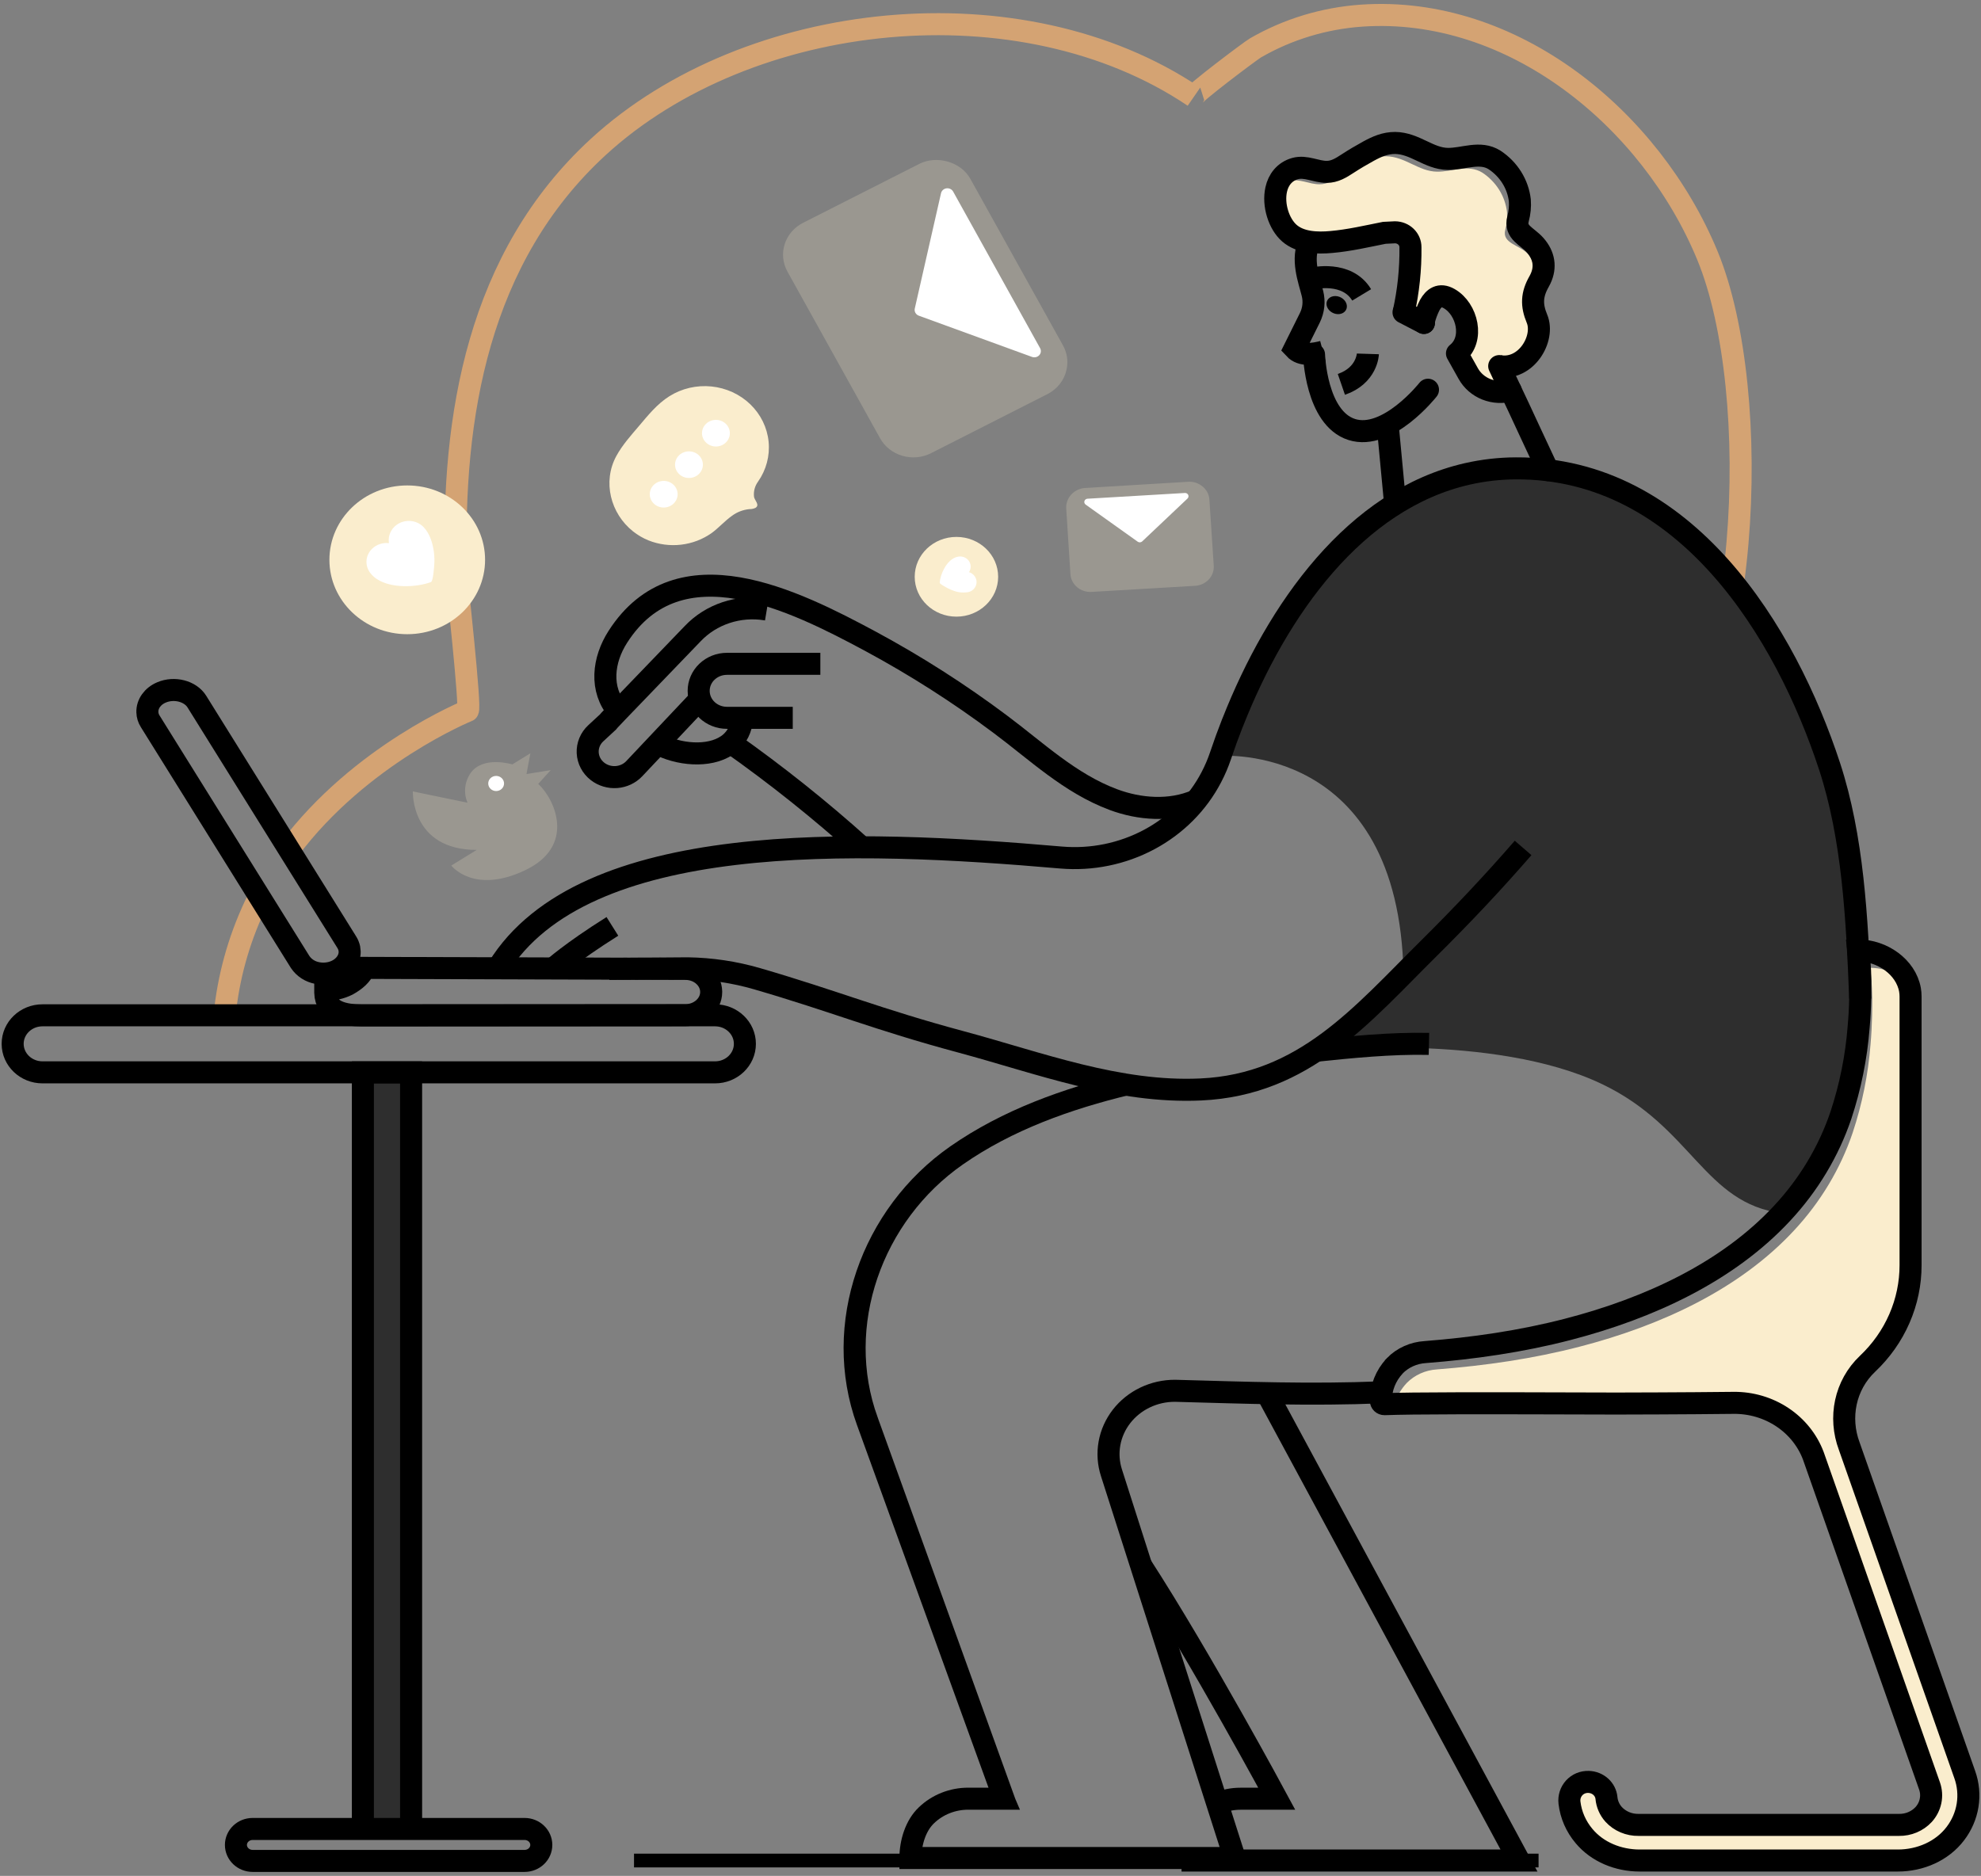 <svg width="454" height="430" viewBox="0 0 454 430" fill="none" xmlns="http://www.w3.org/2000/svg">
<rect x="0" y="0" width="454" height="430" fill="#808080" stroke="none"/>
<path d="M66.251 194.746C82.64 172.85 107.202 162.926 107.202 162.926C108.003 162.607 104.587 132.609 104.517 130.481C103.481 95.438 109.562 58.977 137.121 33.672C171.573 2.061 234.082 -4.489 273.603 22.144C273.105 21.791 286.606 11.619 287.746 10.967C295.123 6.712 303.446 4.183 312.039 3.584C346.62 1.204 378.333 27.175 391.306 58.591C404.278 90.007 401.3 161.588 377.501 182.232" stroke="#D4A373" stroke-width="5.05" stroke-miterlimit="10"/>
<path d="M51.475 232.731C52.327 224.107 54.646 215.674 58.342 207.765C58.694 207.013 59.063 206.276 59.448 205.556" stroke="#D4A373" stroke-width="5.05" stroke-miterlimit="10"/>
<path d="M94.213 323.856C90.229 320.396 86.539 316.874 83.157 313.332" stroke="#CCDDE2" stroke-width="5.05" stroke-miterlimit="10"/>
<path d="M426.2 220.94C426.23 223.32 426.2 225.748 426.08 228.18C425.373 243.227 422.002 258.778 413.576 271.449C412.042 273.787 410.331 276.014 408.456 278.113C390.528 275.852 387.854 258.373 367.122 248.491C342.287 236.625 301.62 240.875 301.62 240.875L321.655 223.211C320.584 170.013 279.723 173.279 279.723 173.279L277.646 178.139C279.224 173.737 280.819 169.632 282.432 165.824L282.522 165.625C301.446 120.7 321.052 115.13 336.306 108.643C339.95 107.815 343.681 107.39 347.426 107.376C386.425 107.176 409.313 145.137 419.323 175.697C421.813 183.313 425.642 199.601 426.155 217.918C426.165 218.898 426.2 219.922 426.2 220.94Z" fill="#2E2E2E"/>
<path d="M448.112 420.327C445.084 424.311 440.089 426.482 434.94 426.482H375.777C373.504 426.513 371.249 426.089 369.157 425.237C367.065 424.385 365.183 423.125 363.631 421.536C363.601 421.536 363.631 421.536 363.631 421.536C363.421 421.333 363.224 421.117 363.044 420.889C361.19 418.694 360.03 416.038 359.702 413.235C359.403 410.66 361.405 408.37 364.114 408.475C365.141 408.513 366.118 408.905 366.865 409.579C367.612 410.253 368.079 411.162 368.178 412.14C368.178 412.345 368.223 412.545 368.253 412.745C368.472 413.906 369.006 414.993 369.801 415.896C370.505 416.691 371.389 417.322 372.385 417.744C373.381 418.165 374.465 418.365 375.553 418.328H435.194C436.262 418.345 437.32 418.142 438.298 417.731C439.275 417.32 440.148 416.712 440.856 415.948C441.654 415.065 442.199 413.998 442.437 412.854C442.674 411.709 442.596 410.525 442.211 409.417L415.573 333.71C415.355 333.129 415.098 332.562 414.801 332.015C413.237 328.858 410.758 326.196 407.659 324.344C404.56 322.493 400.97 321.531 397.316 321.572C386.101 321.7 371.863 321.729 370.524 321.729C340.678 321.624 327.098 321.624 319.628 321.814C320.14 320.06 321.067 318.441 322.337 317.083C322.337 317.083 322.367 317.054 322.367 317.04C324.189 315.184 326.682 314.062 329.339 313.903C340.404 313.037 351.361 311.457 362.003 308.696C380.782 303.831 398.695 295.487 411.14 282.068C417.198 275.573 421.777 267.945 424.586 259.668C426.767 253.096 428.14 246.304 428.68 239.428C428.873 237.258 428.992 235.071 429.039 232.869V232.769C429.039 232.265 429.068 231.746 429.068 231.241C429.136 228.104 428.986 224.967 428.62 221.85C431.872 221.874 434.987 223.106 437.305 225.286C437.509 225.799 437.659 226.33 437.754 226.871C437.844 227.384 437.888 227.903 437.888 228.423V289.994C437.893 294.199 437.025 298.364 435.333 302.246C433.641 306.128 431.16 309.65 428.033 312.609C422.853 317.511 421.379 324.951 423.834 331.496L450.308 406.79C451.108 409.049 451.326 411.459 450.944 413.815C450.562 416.172 449.59 418.406 448.112 420.327Z" fill="#FAEDCD"/>
<path d="M83.164 418.428V245.816H94.215V418.5L83.164 418.428Z" fill="#2E2E2E"/>
<path d="M301.626 240.852C309.539 240.047 318.692 239.095 327.482 239.286" stroke="black" stroke-width="5.05" stroke-miterlimit="10"/>
<path d="M258.519 248.477C244.505 251.857 230.87 256.736 219.236 264.847C199.715 278.441 190.791 303.803 198.769 325.775C198.769 325.803 230.143 412.307 230.143 412.307H221.886C220.106 412.306 218.344 412.642 216.701 413.296C215.059 413.949 213.567 414.908 212.314 416.115C209.859 418.447 208.649 422.336 208.649 425.906H282.965L254.724 337.608C254.019 335.432 253.861 333.127 254.261 330.881C254.662 328.635 255.61 326.511 257.029 324.68C258.447 322.85 260.297 321.364 262.428 320.344C264.559 319.323 266.911 318.796 269.295 318.806C285.386 319.239 300.331 319.829 316.605 319.154" stroke="black" stroke-width="5.05" stroke-miterlimit="10"/>
<path d="M426.315 228.899V228.804C425.593 210.24 424.617 191.924 419.303 175.682C409.293 145.123 386.405 107.162 347.407 107.362C343.661 107.376 339.93 107.801 336.286 108.628C310.58 114.469 292.726 139.644 282.502 165.61L282.413 165.81C281.437 168.301 280.533 170.786 279.704 173.264C279.141 174.932 278.447 176.557 277.627 178.124C274.495 184.157 269.53 189.145 263.383 192.436C257.236 195.727 250.193 197.168 243.175 196.569C195.965 192.466 133.745 190.124 114.148 221.831" stroke="black" stroke-width="5.05" stroke-miterlimit="10"/>
<path d="M349.06 194.37C342.187 202.3 334.951 209.959 327.472 217.366C312.158 232.541 298.946 248.658 275.182 249.734C256.223 250.605 238.175 243.65 220.247 238.829C201.069 233.673 191.363 229.551 173.49 224.344C168.342 222.85 163.002 222.049 157.624 221.964L139.631 222.097" stroke="black" stroke-width="5.05" stroke-miterlimit="10"/>
<path d="M278.881 413.421C280.594 412.686 282.451 412.31 284.329 412.316H292.606C292.606 412.316 275.305 380.172 261.471 358.776" stroke="black" stroke-width="5.05" stroke-miterlimit="10"/>
<path d="M290.247 319.225L348.115 426.482H282.657H270.785" stroke="black" stroke-width="5.05" stroke-miterlimit="10"/>
<path d="M448.112 420.327C445.084 424.311 440.09 426.482 434.94 426.482H375.778C370.872 426.482 366.087 424.54 363.029 420.875C361.175 418.679 360.016 416.024 359.687 413.221C359.389 410.646 361.391 408.356 364.1 408.461C365.126 408.498 366.104 408.891 366.851 409.565C367.598 410.239 368.064 411.148 368.163 412.126C368.284 413.508 368.852 414.821 369.787 415.882C370.501 416.664 371.386 417.288 372.38 417.708C373.374 418.128 374.452 418.335 375.539 418.314H435.194C436.262 418.331 437.321 418.128 438.298 417.717C439.275 417.306 440.148 416.698 440.856 415.934C441.655 415.05 442.2 413.984 442.437 412.839C442.674 411.695 442.596 410.51 442.211 409.403L415.573 333.71C414.224 330.125 411.742 327.031 408.47 324.857C405.199 322.682 401.301 321.534 397.316 321.572C386.101 321.7 371.864 321.729 370.524 321.729C337.292 321.629 324.21 321.629 317.278 321.872C317.17 321.871 317.063 321.85 316.964 321.81C316.864 321.77 316.774 321.711 316.698 321.638C316.622 321.564 316.562 321.478 316.522 321.382C316.481 321.287 316.46 321.184 316.461 321.081C316.451 318.143 317.579 315.304 319.628 313.113C319.636 313.107 319.643 313.1 319.648 313.092C319.653 313.084 319.657 313.075 319.658 313.066C321.482 311.214 323.974 310.094 326.63 309.933C337.696 309.067 348.652 307.487 359.294 304.726C378.074 299.861 395.987 291.517 408.432 278.099C414.489 271.603 419.068 263.975 421.878 255.698C424.052 249.128 425.42 242.34 425.956 235.468C426.152 233.291 426.272 231.104 426.315 228.909V228.804C426.315 228.304 426.345 227.785 426.345 227.281C426.412 224.144 426.263 221.007 425.897 217.889C431.315 217.861 436.778 221.626 437.724 226.881C437.814 227.394 437.859 227.912 437.858 228.433V289.994C437.863 294.199 436.995 298.364 435.303 302.246C433.612 306.128 431.13 309.65 428.003 312.609C422.824 317.511 421.35 324.951 423.805 331.496L450.279 406.79C451.082 409.047 451.305 411.455 450.928 413.812C450.551 416.169 449.585 418.403 448.112 420.327Z" stroke="black" stroke-width="5.05" stroke-miterlimit="10"/>
<path d="M163.874 232.736H9.738C5.962 232.736 2.9 235.662 2.9 239.271V239.276C2.9 242.886 5.962 245.811 9.738 245.811H163.874C167.65 245.811 170.711 242.886 170.711 239.276V239.271C170.711 235.662 167.65 232.736 163.874 232.736Z" stroke="black" stroke-width="5.05" stroke-miterlimit="10"/>
<path d="M120.224 419.247H57.899C55.784 419.247 54.069 420.886 54.069 422.907C54.069 424.929 55.784 426.568 57.899 426.568H120.224C122.339 426.568 124.053 424.929 124.053 422.907C124.053 420.886 122.339 419.247 120.224 419.247Z" stroke="black" stroke-width="5.05" stroke-miterlimit="10"/>
<path d="M74.542 226.867V227.524C74.642 232.041 79.089 232.731 82.923 232.76L157.056 232.712C160.303 232.712 162.982 230.332 162.987 227.409V227.286C162.927 224.43 160.318 222.102 157.11 222.097C157.11 222.097 115.637 221.954 83.516 221.864C82.938 223.473 81.474 224.72 79.647 225.739C78.074 226.526 76.317 226.915 74.542 226.867Z" stroke="black" stroke-width="5.05" stroke-miterlimit="10"/>
<path d="M33.776 163.225C33.792 163.978 34.017 164.712 34.429 165.353L68.791 220.517C69.235 221.18 69.818 221.748 70.504 222.186C71.19 222.623 71.963 222.92 72.775 223.059C74.148 223.317 75.57 223.17 76.853 222.635C78.96 221.74 80.175 219.936 80.135 218.108C80.127 217.878 80.102 217.649 80.06 217.423C79.954 216.919 79.759 216.436 79.483 215.995L45.121 160.831C43.627 158.418 39.971 157.471 37.033 158.713C34.937 159.589 33.721 161.393 33.776 163.225Z" stroke="black" stroke-width="5.05" stroke-miterlimit="10"/>
<path d="M126.691 222.097C126.691 222.097 130.83 218.332 140.347 212.353" stroke="black" stroke-width="5.05" stroke-miterlimit="10"/>
<path d="M160.437 160.217L145.353 176.206C144.302 177.32 142.844 178.006 141.28 178.122C139.715 178.238 138.164 177.775 136.946 176.83C136.274 176.307 135.725 175.655 135.335 174.916C134.946 174.176 134.725 173.366 134.687 172.538C134.65 171.711 134.796 170.885 135.117 170.116C135.437 169.347 135.926 168.651 136.548 168.076L139.307 165.525C139.412 165.382 139.531 165.253 139.651 165.12L141.643 163.021L158.774 145.228C160.853 143.044 163.471 141.392 166.39 140.425C169.308 139.456 172.434 139.203 175.482 139.687L175.736 139.73" stroke="black" stroke-width="5.05" stroke-miterlimit="10"/>
<path d="M181.682 164.544H166.592C164.875 164.544 163.229 163.892 162.015 162.731C160.8 161.571 160.118 159.997 160.118 158.356C160.118 156.715 160.8 155.141 162.015 153.981C163.229 152.82 164.875 152.168 166.592 152.168H188.006" stroke="black" stroke-width="5.05" stroke-miterlimit="10"/>
<path d="M170.114 164.544C169.905 167.072 168.894 168.942 167.405 170.256C163.571 173.588 156.539 173.221 151.648 170.932" stroke="black" stroke-width="5.05" stroke-miterlimit="10"/>
<path d="M141.668 163.011C137.33 158.018 138.222 151.23 141.593 145.98C155.512 124.255 182.046 137.636 199.491 146.999C209.875 152.599 219.802 158.941 229.186 165.972C237.493 172.16 245.182 179.567 255.162 183.289C261.138 185.521 268.195 186.054 274.141 183.479" stroke="black" stroke-width="5.05" stroke-miterlimit="10"/>
<path d="M167.403 170.218C177.93 177.644 187.981 185.667 197.502 194.242" stroke="black" stroke-width="5.05" stroke-miterlimit="10"/>
<path d="M295.481 53.436C298 55.635 301.87 55.754 305.072 55.459C309.166 55.102 313.219 54.155 317.228 53.355L319.663 53.236H319.698C320.165 53.241 320.627 53.333 321.056 53.508C321.486 53.683 321.875 53.937 322.202 54.255C322.529 54.574 322.787 54.951 322.962 55.365C323.136 55.779 323.224 56.222 323.219 56.668C323.274 61.692 322.75 66.706 321.655 71.619L326.322 74.033C326.924 72.424 326.247 70.106 327.676 69.93C328.593 68.297 329.957 67.235 332.098 68.449C336.292 70.829 337.945 77.822 333.906 81.025L336.496 85.652C337.398 87.274 338.862 88.546 340.637 89.251C342.412 89.956 344.387 90.05 346.227 89.517L343.582 83.929C349.787 84.981 354.13 77.579 352.238 73.062C350.948 69.958 351.012 67.545 352.736 64.527C352.85 64.322 351.68 64.051 351.779 63.842C351.839 61.628 351.197 59.258 350.081 58.13C348.119 56.111 344.17 55.749 344.977 52.684C345.335 51.35 345.468 49.97 345.37 48.595C345.159 46.798 344.548 45.065 343.579 43.513C342.609 41.96 341.302 40.624 339.748 39.594C336.481 37.542 332.826 39.404 329.335 39.351C325.097 39.308 322.059 35.872 317.617 35.819C315.405 35.786 313.633 36.609 311.74 37.633C310.157 38.504 308.598 39.413 307.084 40.398C305.57 41.384 304.225 42.236 302.418 42.241C300.062 42.269 297.786 40.841 295.416 41.508C294.217 41.816 293.163 42.504 292.428 43.459C291.676 46.972 293.035 51.318 295.481 53.436Z" fill="#FAEDCD"/>
<path d="M326.341 73.509C326.645 72.269 327.093 71.065 327.675 69.92C328.592 68.287 329.961 67.226 332.098 68.44C336.291 70.82 337.944 77.812 333.905 81.016L336.495 85.642C337.398 87.264 338.862 88.536 340.636 89.241C342.411 89.946 344.387 90.04 346.226 89.507" stroke="black" stroke-width="5.05" stroke-linecap="round" stroke-linejoin="round"/>
<path d="M343.583 83.919L346.217 89.517C346.88 90.855 348.777 94.967 350.764 99.242C352.178 102.302 353.653 105.453 354.748 107.771" stroke="black" stroke-width="5.05" stroke-linecap="round" stroke-linejoin="round"/>
<path d="M300.908 63.818C300.908 63.818 308.672 61.971 312.063 67.597" stroke="black" stroke-width="5.05" stroke-miterlimit="10"/>
<path d="M303.194 80.616C301.102 81.163 298.288 81.653 296.675 79.911L300.191 72.838C301.044 71.103 301.255 69.143 300.788 67.278C300.021 64.141 298.104 59.377 300.161 55.24" stroke="black" stroke-width="5.05" stroke-miterlimit="10"/>
<path d="M308.418 71.136C309.007 70.201 308.553 68.907 307.404 68.245C306.254 67.583 304.844 67.803 304.255 68.738C303.666 69.672 304.12 70.966 305.27 71.628C306.419 72.291 307.828 72.07 308.418 71.136Z" fill="black"/>
<path d="M319.747 115.668L317.904 96.124" stroke="black" stroke-width="5.05" stroke-miterlimit="10"/>
<path d="M326.321 74.023C326.321 73.852 326.321 73.676 326.321 73.504C326.332 73.32 326.332 73.136 326.321 72.952" stroke="black" stroke-width="5.05" stroke-linecap="round" stroke-linejoin="round"/>
<path d="M326.327 74.028L324.723 73.204L321.655 71.61" stroke="black" stroke-width="5.05" stroke-linecap="round" stroke-linejoin="round"/>
<path d="M313.487 81.12C313.487 81.12 313.332 86.071 307.411 88.108" stroke="black" stroke-width="5.05" stroke-miterlimit="10"/>
<path d="M343.581 83.919C349.786 84.971 354.129 77.569 352.236 73.052C350.947 69.948 351.011 67.535 352.734 64.517C352.849 64.313 352.944 64.113 353.043 63.913C354.323 61.214 353.87 58.539 351.858 56.245C349.951 54.074 347.077 53.312 347.904 50.147C348.275 48.773 348.413 47.35 348.312 45.934C348.098 44.086 347.471 42.303 346.475 40.706C345.478 39.109 344.134 37.735 342.535 36.676C339.179 34.548 335.399 36.476 331.784 36.424C327.431 36.362 324.289 32.821 319.722 32.768C317.436 32.768 315.594 33.582 313.651 34.639C312.018 35.538 310.399 36.486 308.856 37.495C307.312 38.504 305.868 39.399 304.035 39.399C301.605 39.399 299.259 37.971 296.829 38.637C294.399 39.304 292.955 41.227 292.476 43.454C291.7 46.948 293.059 51.313 295.504 53.45C298.024 55.65 301.894 55.769 305.096 55.473C309.189 55.116 313.243 54.169 317.252 53.37L319.687 53.251H319.722C320.189 53.255 320.651 53.347 321.08 53.522C321.51 53.697 321.899 53.951 322.226 54.27C322.553 54.588 322.811 54.965 322.986 55.379C323.16 55.793 323.247 56.236 323.243 56.682C323.299 61.706 322.774 66.72 321.679 71.634" stroke="black" stroke-width="5.05" stroke-miterlimit="10"/>
<path d="M327.263 89.336C327.263 89.336 318.01 101.084 309.788 98.451C301.566 95.819 301.147 81.277 301.147 81.277" stroke="black" stroke-width="5.05" stroke-linecap="round" stroke-linejoin="round"/>
<path d="M83.164 418.428V245.816H94.215V418.5" stroke="black" stroke-width="5.05" stroke-miterlimit="10"/>
<path d="M93.332 145.375C103.183 145.375 111.17 137.742 111.17 128.325C111.17 118.908 103.183 111.275 93.332 111.275C83.48 111.275 75.493 118.908 75.493 128.325C75.493 137.742 83.48 145.375 93.332 145.375Z" fill="#FAEDCD"/>
<path d="M86.354 132.723C85.832 132.383 85.369 131.967 84.98 131.491C84.291 130.676 83.939 129.648 83.989 128.602C84.039 127.555 84.489 126.563 85.254 125.812C85.752 125.322 86.363 124.948 87.037 124.721C87.712 124.494 88.433 124.419 89.143 124.503C88.986 123.559 89.154 122.591 89.623 121.747C90.092 120.902 90.835 120.227 91.742 119.822C92.647 119.417 93.667 119.305 94.645 119.503C95.624 119.701 96.509 120.198 97.166 120.919C98.555 122.423 99.207 124.66 99.451 126.631C99.578 127.659 99.594 128.698 99.501 129.729C99.457 130.248 99.262 133.242 98.754 133.433C95.398 134.661 89.676 134.927 86.354 132.723Z" fill="white"/>
<path d="M219.191 141.353C224.472 141.353 228.753 137.262 228.753 132.214C228.753 127.167 224.472 123.075 219.191 123.075C213.911 123.075 209.63 127.167 209.63 132.214C209.63 137.262 213.911 141.353 219.191 141.353Z" fill="#FAEDCD"/>
<path d="M218.535 127.978C218.826 127.81 219.144 127.689 219.476 127.621C220.047 127.489 220.649 127.562 221.168 127.825C221.687 128.088 222.088 128.523 222.295 129.049C222.429 129.392 222.48 129.761 222.441 130.126C222.402 130.491 222.275 130.842 222.071 131.153C222.574 131.305 223.014 131.608 223.326 132.016C223.638 132.424 223.806 132.915 223.806 133.421C223.806 133.926 223.638 134.418 223.326 134.826C223.014 135.233 222.574 135.536 222.071 135.689C220.93 135.927 219.742 135.845 218.65 135.451C218.099 135.273 217.568 135.044 217.066 134.765C216.812 134.627 215.333 133.856 215.358 133.575C215.502 131.729 216.672 129.015 218.535 127.978Z" fill="white"/>
<path d="M145.055 121.79C146.126 122.645 147.322 123.345 148.606 123.87C150.968 124.812 153.546 125.152 156.087 124.856C158.629 124.56 161.046 123.638 163.102 122.18C164.696 121.019 166.09 119.414 167.739 118.248C168.889 117.387 170.27 116.853 171.723 116.706C172.206 116.719 172.685 116.623 173.122 116.425C174.228 115.768 172.923 114.678 172.808 113.907C172.654 112.674 172.979 111.43 173.72 110.409C175.611 107.712 176.469 104.474 176.147 101.242C175.825 98.01 174.344 94.984 171.954 92.677C169.564 90.371 166.413 88.925 163.035 88.586C159.657 88.247 156.26 89.035 153.421 90.816C150.617 92.573 148.536 95.177 146.424 97.666C144.562 99.86 142.615 102.021 141.25 104.53C138.043 110.428 139.915 117.691 145.055 121.79Z" fill="#FAEDCD"/>
<path d="M164.073 102.35C165.836 102.35 167.265 100.984 167.265 99.299C167.265 97.613 165.836 96.248 164.073 96.248C162.31 96.248 160.881 97.613 160.881 99.299C160.881 100.984 162.31 102.35 164.073 102.35Z" fill="white"/>
<path d="M157.896 109.566C159.659 109.566 161.088 108.2 161.088 106.515C161.088 104.83 159.659 103.464 157.896 103.464C156.133 103.464 154.704 104.83 154.704 106.515C154.704 108.2 156.133 109.566 157.896 109.566Z" fill="white"/>
<path d="M152.105 116.34C153.868 116.34 155.297 114.973 155.297 113.288C155.297 111.603 153.868 110.237 152.105 110.237C150.342 110.237 148.913 111.603 148.913 113.288C148.913 114.973 150.342 116.34 152.105 116.34Z" fill="white"/>
<g opacity="0.46">
<path opacity="0.46" d="M244.431 84.714C244.181 85.909 243.656 87.035 242.893 88.012C242.129 88.988 241.147 89.788 240.019 90.355L213.396 103.873C212.392 104.385 211.292 104.703 210.159 104.808C209.026 104.913 207.883 104.803 206.795 104.484C205.706 104.166 204.695 103.646 203.817 102.952C202.94 102.259 202.215 101.407 201.683 100.446L180.463 62.256C179.388 60.319 179.161 58.054 179.832 55.958C180.504 53.861 182.018 52.105 184.043 51.075L210.686 37.562C214.695 35.524 220.228 37.086 222.38 40.984L243.604 79.159C244.559 80.859 244.852 82.827 244.431 84.714Z" fill="#FAEDCD"/>
</g>
<path d="M236.527 81.82L210.566 72.362C210.236 72.239 209.961 72.008 209.792 71.71C209.623 71.411 209.571 71.065 209.645 70.734L215.666 44.264C215.734 43.982 215.89 43.727 216.113 43.532C216.337 43.337 216.616 43.211 216.916 43.172C217.215 43.132 217.52 43.18 217.791 43.309C218.061 43.439 218.284 43.644 218.43 43.897L238.37 79.816C238.51 80.072 238.567 80.362 238.531 80.65C238.496 80.936 238.37 81.207 238.17 81.424C237.97 81.641 237.706 81.795 237.413 81.866C237.12 81.937 236.811 81.92 236.527 81.82Z" fill="white"/>
<g opacity="0.46">
<path opacity="0.46" d="M275.306 111.289C275.851 111.662 276.301 112.148 276.624 112.71C276.946 113.272 277.133 113.896 277.169 114.535L278.165 129.667C278.203 130.239 278.122 130.811 277.928 131.352C277.734 131.894 277.43 132.394 277.033 132.822C276.637 133.251 276.156 133.601 275.618 133.852C275.079 134.103 274.495 134.25 273.897 134.285L250.138 135.684C248.933 135.753 247.75 135.363 246.846 134.599C245.942 133.835 245.393 132.76 245.317 131.61L244.346 116.468C244.303 115.325 244.721 114.209 245.513 113.352C246.305 112.495 247.411 111.961 248.604 111.86L272.358 110.432C273.416 110.376 274.461 110.679 275.306 111.289Z" fill="#FAEDCD"/>
</g>
<path d="M272.149 114.278L261.751 124.117C261.619 124.237 261.447 124.309 261.265 124.321C261.084 124.333 260.903 124.285 260.755 124.184L248.803 115.664C248.675 115.572 248.58 115.445 248.531 115.299C248.481 115.154 248.479 114.998 248.526 114.852C248.572 114.705 248.663 114.576 248.789 114.481C248.914 114.386 249.067 114.331 249.226 114.321L271.576 113.003C271.733 112.999 271.887 113.04 272.019 113.121C272.15 113.201 272.253 113.318 272.315 113.455C272.377 113.592 272.394 113.744 272.364 113.891C272.335 114.038 272.26 114.173 272.149 114.278Z" fill="white"/>
<g opacity="0.46">
<path opacity="0.46" d="M113.953 194.442C112.393 194.687 110.817 194.814 109.237 194.822C94.107 194.822 94.615 181.413 94.615 181.413L107.15 184.003C106.676 182.894 106.495 181.69 106.622 180.499C106.749 179.307 107.18 178.163 107.877 177.168C110.746 173.16 117.409 175.221 117.409 175.221L121.552 172.669L120.656 177.429L126.208 176.534L123.355 179.69C127.189 183.213 132.075 193.937 120.292 199.511C108.509 205.085 103.425 198.407 103.425 198.407L109.237 194.827L113.953 194.442Z" fill="#FAEDCD"/>
</g>
<path d="M113.704 181.328C114.706 181.328 115.517 180.552 115.517 179.595C115.517 178.638 114.706 177.862 113.704 177.862C112.703 177.862 111.892 178.638 111.892 179.595C111.892 180.552 112.703 181.328 113.704 181.328Z" fill="white"/>
<path d="M145.303 426.482H352.605" stroke="black" stroke-width="3.15" stroke-miterlimit="10"/>
</svg>
